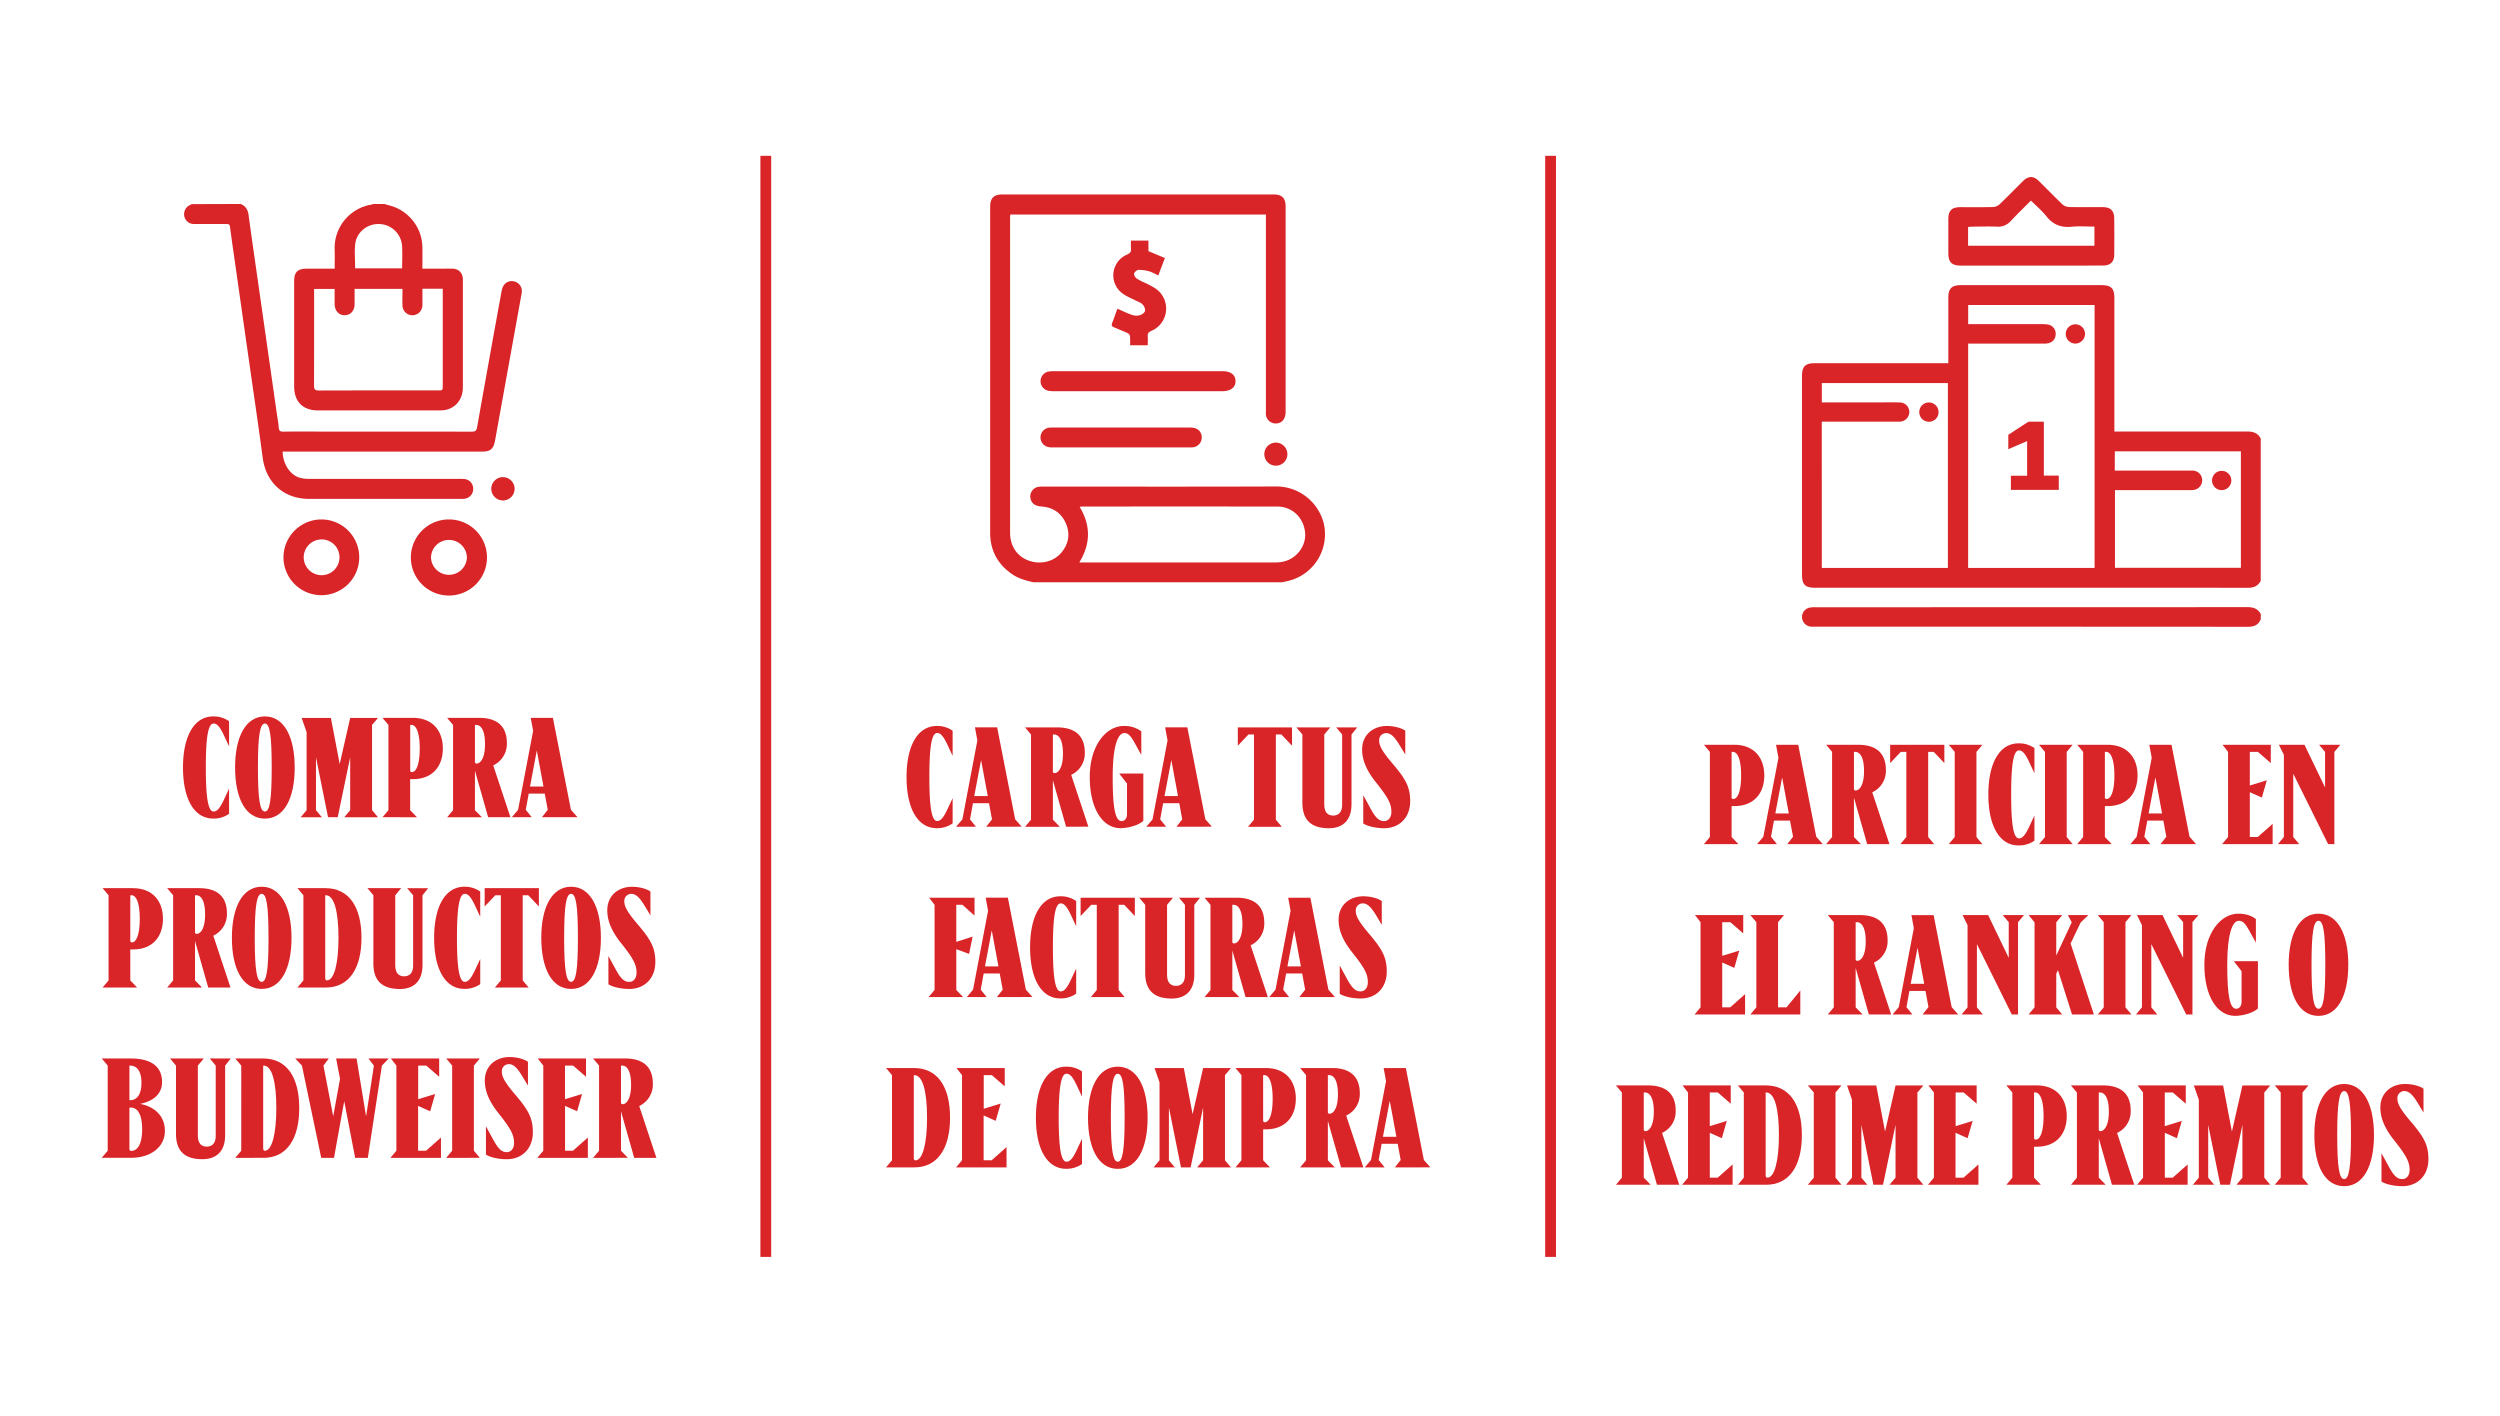 <svg id="Capa_1" data-name="Capa 1" xmlns="http://www.w3.org/2000/svg" viewBox="0 0 1576.8 892.81"><defs><style>.cls-1{fill:#d92428;}</style></defs><path class="cls-1" d="M115.42,484.09c0-20.14,7.25-32.23,19.07-32.23a16.67,16.67,0,0,1,10,3.05v15.84l-3.31-7.07c-2.6-5.55-4.39-7.34-6.45-7.34-3.4,0-4.92,8.32-4.92,27.75s1.52,27.75,4.92,27.75c2.06,0,3.85-1.79,6.45-7.34l3.31-7.07v15.85a16.67,16.67,0,0,1-10,3C122.67,516.32,115.42,504.23,115.42,484.09Z"/><path class="cls-1" d="M148.27,484.09c0-19.52,6.8-32.23,18.8-32.23s18.8,12.71,18.8,32.23-6.71,32.23-18.8,32.23S148.27,503.61,148.27,484.09Zm23.1,0c0-20.68-1.26-27.75-4.3-27.75s-4.39,7.07-4.39,27.75,1.35,27.75,4.39,27.75S171.37,504.77,171.37,484.09Z"/><path class="cls-1" d="M234.66,457.23V511l3.76,4.47H217.11l3.76-4.47V477.64L213,515.42H206.9l-7.61-37.78V511l3.76,4.47H189.63l3.76-4.47V461.8l-3.14-9h18.44l5.56,29.09,6.62-29.09h17.55Z"/><path class="cls-1" d="M241.28,515.42,245,511V457.23l-3.76-4.47h19.07c12.62,0,19,8.23,19,19.33s-6.36,19.34-19,19.34h-1.62V511l4.3,4.47Zm17.45-29.63a1,1,0,0,0,1.08,1.17c2.68,0,4.92-4.75,4.92-14.87s-2.24-14.86-5.19-14.86h-.81Z"/><path class="cls-1" d="M307.88,515.42l-8.33-29.36V511l4.39,4.47H282l3.76-4.47V457.23L282,452.76h20.14c11.91,0,17.55,5.73,17.55,15.93a15,15,0,0,1-8.6,14.06l10.83,32.67Zm-8.33-58.19v23.19a1,1,0,0,0,1.17,1.16c1.88,0,5.19-2.68,5.19-12.17,0-10.12-3.31-12.18-5.55-12.18Z"/><path class="cls-1" d="M341.81,515.42l3.67-4.65-1.88-10.21H333.48l-1.88,10.21,3.76,4.65H322.83l3.94-4.65L336.26,461l-1.53-8.23h14l11.37,58,4.12,4.65Zm-7.52-19.33h8.5l-4.21-22.74Z"/><path class="cls-1" d="M64.71,622.85l3.76-4.48V564.65l-3.76-4.47H83.78c12.62,0,19,8.23,19,19.34s-6.36,19.33-19,19.33H82.17v19.52l4.29,4.48Zm17.46-29.64c0,.81.44,1.17,1.07,1.17,2.68,0,4.92-4.75,4.92-14.86S85.92,564.65,83,564.65h-.8Z"/><path class="cls-1" d="M131.31,622.85,123,593.48v24.89l4.39,4.48H105.44l3.76-4.48V564.65l-3.76-4.47h20.14c11.91,0,17.55,5.73,17.55,15.93a15,15,0,0,1-8.6,14.06l10.84,32.68ZM123,564.65v23.19a1,1,0,0,0,1.17,1.17c1.88,0,5.19-2.69,5.19-12.18,0-10.12-3.31-12.18-5.55-12.18Z"/><path class="cls-1" d="M146.26,591.51c0-19.52,6.8-32.23,18.8-32.23s18.8,12.71,18.8,32.23-6.72,32.23-18.8,32.23S146.26,611,146.26,591.51Zm23.09,0c0-20.68-1.25-27.75-4.29-27.75s-4.39,7.07-4.39,27.75,1.34,27.76,4.39,27.76S169.35,612.19,169.35,591.51Z"/><path class="cls-1" d="M187.61,622.85l3.76-4.48V564.65l-3.76-4.47h17.64c14.86,0,22.74,11.81,22.74,31.33s-8,31.34-22.47,31.34Zm25.88-31.34c0-16.2-2.6-26.86-8-26.86h-.36V617c0,.8.36,1.34,1.07,1.34C210.71,618.37,213.49,607.81,213.49,591.51Z"/><path class="cls-1" d="M235.5,607.72V564.65l-3.76-4.47h21.31l-3.76,4.47v44.14c0,4.75,2.06,7,5.64,7,3.76,0,5.64-2.68,5.64-6.62v-44.5l-3.76-4.47h13.25l-3.58,4.47v44c0,10.57-5.91,15.13-14.32,15.13C241.15,623.74,235.5,618.73,235.5,607.72Z"/><path class="cls-1" d="M273.82,591.51c0-20.14,7.25-32.23,19.07-32.23a16.67,16.67,0,0,1,10,3.05v15.84l-3.31-7.07c-2.6-5.55-4.39-7.34-6.45-7.34-3.4,0-4.92,8.33-4.92,27.75s1.52,27.76,4.92,27.76c2.06,0,3.85-1.8,6.45-7.35l3.31-7.07V620.7a16.67,16.67,0,0,1-10,3C281.07,623.74,273.82,611.66,273.82,591.51Z"/><path class="cls-1" d="M333.17,564.65h-3.49v53.72l3.76,4.48H312.13l3.76-4.48V564.65H312.4l-6.72,7.08V560.18h34.2v11.55Z"/><path class="cls-1" d="M341.4,591.51c0-19.52,6.81-32.23,18.8-32.23S379,572,379,591.51s-6.71,32.23-18.8,32.23S341.4,611,341.4,591.51Zm23.1,0c0-20.68-1.25-27.75-4.3-27.75s-4.38,7.07-4.38,27.75,1.34,27.76,4.38,27.76S364.5,612.19,364.5,591.51Z"/><path class="cls-1" d="M383.74,620.79V603l4.75,8.69c2.68,4.83,4.83,7.61,8.32,7.61,2.87,0,4.66-2.33,4.66-5.82,0-4.93-1.88-8.78-9.58-18.45-6.54-8.14-8.86-14.68-8.86-20.86,0-9.49,7.16-14.86,15.57-14.86,4.12,0,9,1.08,11.64,3v15l-3.58-5.91c-3.22-5.37-5.64-7.61-8.41-7.61a4.38,4.38,0,0,0-4.48,4.48c0,3.4,1.43,6.53,9,15.39,8.06,9.49,10.57,14.6,10.57,23.1,0,10.21-6.72,17-16.48,17C391.8,623.74,386.43,622.58,383.74,620.79Z"/><path class="cls-1" d="M64.17,730.27l3.76-4.48V672.08l-3.76-4.48H82.52c13.07,0,19.7,5.28,19.7,14.86,0,8.33-6.72,12.36-13.79,13.79,7.07,1.25,15.58,6.18,15.58,17,0,10.47-9.31,17-21.13,17Zm17.46-36.35h.53c4,0,7.08-3.31,7.08-10.92s-3-10.92-7.08-10.92h-.53Zm8.05,18.26c0-9.31-2.86-13.61-7.16-13.61h-.89v26.24c0,.71.27,1.07,1.16,1.07C86.82,725.88,89.68,721.49,89.68,712.18Z"/><path class="cls-1" d="M111,715.14V672.08l-3.76-4.48h21.3l-3.76,4.48v44.13c0,4.75,2.06,7,5.64,7,3.76,0,5.64-2.68,5.64-6.62V672.08l-3.76-4.48h13.25L142,672.08V716c0,10.57-5.91,15.13-14.32,15.13C116.63,731.16,111,726.15,111,715.14Z"/><path class="cls-1" d="M148.4,730.27l3.76-4.48V672.08l-3.76-4.48H166c14.86,0,22.74,11.82,22.74,31.33s-8,31.34-22.47,31.34Zm25.88-31.34c0-16.2-2.6-26.85-8-26.85H166v52.37c0,.8.36,1.34,1.07,1.34C171.5,725.79,174.28,715.23,174.28,698.93Z"/><path class="cls-1" d="M232.38,667.6h12.8l-4.3,4.48L232,730.27h-8l-6.89-35.72-6.45,35.72h-8.06l-12.17-58.19-4.21-4.48H207.4l-3.4,4.48,6.17,32,4.3-23.64L212,667.6h12.9l6,36.53,4.93-32Z"/><path class="cls-1" d="M268.72,725.79l9.4-8.33v12.81H246.25l3.76-4.48V672.08l-3.49-4.48H277v11.55l-8.14-7.07h-5.1v21.21L274.45,690l-3.14,10.92-7.6-3.4v28.29Z"/><path class="cls-1" d="M281.43,730.27l3.76-4.48V672.08l-3.76-4.48h21.21l-3.76,4.48v53.71l3.76,4.48Z"/><path class="cls-1" d="M306.49,728.21V710.39l4.75,8.69c2.68,4.83,4.83,7.61,8.32,7.61,2.87,0,4.66-2.33,4.66-5.82,0-4.93-1.88-8.78-9.58-18.44-6.54-8.15-8.86-14.69-8.86-20.86,0-9.49,7.16-14.87,15.57-14.87,4.12,0,8.95,1.08,11.64,3v15l-3.58-5.91c-3.22-5.37-5.64-7.61-8.42-7.61a4.38,4.38,0,0,0-4.47,4.48c0,3.4,1.43,6.53,9,15.4,8.06,9.48,10.56,14.59,10.56,23.09,0,10.21-6.71,17-16.47,17C314.55,731.16,309.18,730,306.49,728.21Z"/><path class="cls-1" d="M361.37,725.79l9.4-8.33v12.81H338.9l3.76-4.48V672.08l-3.5-4.48H369.6v11.55l-8.14-7.07h-5.11v21.21L367.1,690,364,700.9l-7.61-3.4v28.29Z"/><path class="cls-1" d="M400,730.27l-8.33-29.37v24.89l4.39,4.48H374.08l3.76-4.48V672.08l-3.76-4.48h20.14c11.91,0,17.55,5.73,17.55,15.94a14.94,14.94,0,0,1-8.6,14.05L414,730.27Zm-8.33-58.19v23.18a1,1,0,0,0,1.17,1.17c1.88,0,5.19-2.69,5.19-12.18,0-10.11-3.31-12.17-5.55-12.17Z"/><path class="cls-1" d="M151.78,128.66c3.14,1.26,4.57,3.57,5,7,2.91,21.14,6,42.27,9,63.39l8.94,62.67c.38,2.62.91,5.24,1.07,7.87.13,2,.81,2.71,2.92,2.67,7.22-.14,14.45-.06,21.68-.06q48.57,0,97.12.05c2.12,0,3-.42,3.4-2.73q7.53-42.53,15.29-85c.12-.63.26-1.26.4-1.88.83-3.74,3.8-5.84,7.41-5.23a6.32,6.32,0,0,1,5,7.57c-1.92,10.82-3.9,21.63-5.86,32.45q-5.43,30.06-10.86,60.14c-1,5.63-2.83,7.27-8.51,7.27H178.29c.06,7.8,4.79,14.92,11.08,16.57a25.21,25.21,0,0,0,6.2.63q47,0,94,0c1,0,1.93,0,2.89.06a6.11,6.11,0,0,1,6,6,6.22,6.22,0,0,1-5.54,6.48,17.6,17.6,0,0,1-2.41.08H195c-16,0-27.23-10.18-29.33-26.06-2.6-19.72-5.54-39.4-8.35-59.1s-5.64-39.56-8.45-59.34c-1.29-9-2.62-18.1-3.82-27.17-.21-1.59-1-1.72-2.24-1.71-6.83,0-13.65.05-20.48,0a6.13,6.13,0,0,1-6.09-4.87,6.36,6.36,0,0,1,3.4-7l1.25-.66Z"/><path class="cls-1" d="M242.41,128.66c1,.28,2,.6,2.93.85a27.67,27.67,0,0,1,21.08,26.65c.07,4.32,0,8.65,0,13.3h9.28c3.21,0,6.43-.06,9.64,0,4,.12,6.36,2.5,6.6,6.49,0,.4,0,.8,0,1.2q0,33.48,0,67c0,7.38-4.08,12.84-10.73,14.36a19.92,19.92,0,0,1-4.3.34q-38.19,0-76.38,0c-9.55,0-15-5.55-15-15.15q0-33.12,0-66.24c0-5.83,2.14-8,8-8s11.52,0,17.56,0c0-4.09.11-7.92,0-11.75A27.68,27.68,0,0,1,234.57,129c.21,0,.4-.23.61-.35Zm-18.76,53.53c0,3.32,0,6.43,0,9.55,0,4.22-2.52,7-6.22,7.08s-6.35-2.86-6.38-7.18c0-3.11,0-6.21,0-9.39H198.12v2.48c0,19.5,0,39-.05,58.51,0,2.53.85,3.06,3.2,3.06,24.89-.08,49.78-.05,74.67-.05,3.31,0,3.32,0,3.32-3.3V182.11H266.44c0,3.54,0,6.74,0,9.94s-1.66,5.51-4.21,6.4a6.21,6.21,0,0,1-8.36-5.69c-.19-3.49,0-7,0-10.57Zm.31-12.95h29.67c0-4.93.26-9.67-.06-14.37A14.78,14.78,0,0,0,239.2,141.3c-7.3-.33-14.2,5-15.12,12.38C223.46,158.72,224,163.9,224,169.24Z"/><path class="cls-1" d="M202.9,327.62a23.89,23.89,0,1,1-24.1,23.72A24,24,0,0,1,202.9,327.62Zm-.14,12.61a11.28,11.28,0,1,0,11.36,11.26A11.24,11.24,0,0,0,202.76,340.23Z"/><path class="cls-1" d="M307.14,351.57a24,24,0,1,1-23.81-23.95A23.93,23.93,0,0,1,307.14,351.57Zm-12.64-.07a11.34,11.34,0,0,0-22.67.08,11.34,11.34,0,0,0,22.67-.08Z"/><path class="cls-1" d="M309.87,308.35a7.35,7.35,0,1,1,7.4,7.3A7.4,7.4,0,0,1,309.87,308.35Z"/><path class="cls-1" d="M651.79,367.25c-4.65-1.07-9.25-2.28-13.27-5-9.23-6.3-14-15-14-26.2q0-75.86,0-151.69v-54c0-5.4,2.3-7.72,7.67-7.72h171c5.42,0,7.68,2.26,7.68,7.67q0,64.62,0,129.23c0,4.7-2.25,7.46-6.08,7.55a6.19,6.19,0,0,1-6.36-5.57c-.09-.95,0-1.91,0-2.87V135.29H637.22c-.05.79-.14,1.48-.14,2.18q0,99.25,0,198.5c0,8.42,4.42,15,11.77,17.62,7.56,2.74,16,.67,20.82-5.34,4.43-5.48,5.41-11.67,2.6-18.14s-8.06-10.09-15.2-10.63c-3.83-.28-6-1.56-6.93-4.4a6.15,6.15,0,0,1,5.13-8.08,20.87,20.87,0,0,1,2.62-.1c48.81,0,97.62.12,146.43-.08a30.88,30.88,0,0,1,30.57,23.23,30.27,30.27,0,0,1-24.32,36.75,15.07,15.07,0,0,0-1.59.45Zm29-12.51H683q60.79,0,121.59,0a22,22,0,0,0,5.42-.66c8.38-2.15,14.13-10.41,13.1-18.65-1.15-9.32-8.28-15.92-17.55-15.94q-61.51-.07-123,0a14,14,0,0,0-1.62.19C688,331.33,688,342.81,680.74,354.74Z"/><path class="cls-1" d="M718,234.11h53c5.21,0,8.19,2.23,8.27,6.19s-3,6.43-8.29,6.43q-53.28,0-106.54,0a15.55,15.55,0,0,1-3.55-.34,6.18,6.18,0,0,1,.24-12,16.78,16.78,0,0,1,3.32-.26Z"/><path class="cls-1" d="M704.75,194.72c3.26,1.4,6.32,2.92,9.52,4a8.43,8.43,0,0,0,4.9,0c1.26-.39,2.89-1.66,3.08-2.77a5.49,5.49,0,0,0-1.66-4c-1.11-1.13-2.84-1.67-4.32-2.43-2.53-1.32-5.26-2.35-7.59-3.95a14.19,14.19,0,0,1,2.2-25c1.91-.87,2.7-1.79,2.46-3.85a42.56,42.56,0,0,1,0-4.95h11v6.64l10.38,4.33c-1.49,3.91-2.81,7.39-4.18,11a36,36,0,0,0-5.42-2.53,24,24,0,0,0-7-1,3.78,3.78,0,0,0-2.82,2.28c-.21.93.74,2.55,1.66,3.21a41.25,41.25,0,0,0,5.5,2.82,52.47,52.47,0,0,1,6.26,3.41,15.26,15.26,0,0,1-2.59,26.78c-1.75.78-2.41,1.64-2.24,3.5s0,3.62,0,5.57H712.78a57.32,57.32,0,0,0-.08-5.87,2.77,2.77,0,0,0-1.49-1.81c-2.94-1.36-6-2.53-8.93-3.82-1.13-.5-1.31-1.3-.83-2.52C702.67,200.66,703.74,197.51,704.75,194.72Z"/><path class="cls-1" d="M707.22,269.67q21.84,0,43.67,0c4.21,0,6.87,2.26,7.05,5.83a6.19,6.19,0,0,1-5.29,6.59,8.4,8.4,0,0,1-1.42.09q-44,0-88.06,0a8.54,8.54,0,0,1-2.79-.45,6.19,6.19,0,0,1,1.5-12,27.32,27.32,0,0,1,2.86-.08Z"/><path class="cls-1" d="M804.82,293.71a7.27,7.27,0,1,1,7.15-7.38A7.2,7.2,0,0,1,804.82,293.71Z"/><path class="cls-1" d="M571.78,490.12c0-20.15,7.25-32.23,19.06-32.23a16.68,16.68,0,0,1,10,3v15.85l-3.31-7.08c-2.6-5.55-4.39-7.34-6.45-7.34-3.4,0-4.92,8.33-4.92,27.76s1.52,27.75,4.92,27.75c2.06,0,3.85-1.79,6.45-7.34l3.31-7.07V519.3a16.68,16.68,0,0,1-10,3.05C579,522.35,571.78,510.26,571.78,490.12Z"/><path class="cls-1" d="M622,521.45l3.67-4.65-1.88-10.21H613.67l-1.88,10.21,3.76,4.65H603L607,516.8,616.45,467l-1.53-8.24h14l11.37,58,4.12,4.65Zm-7.52-19.34H623l-4.21-22.74Z"/><path class="cls-1" d="M672.4,521.45l-8.33-29.36V517l4.39,4.48H646.52l3.76-4.48V463.26l-3.76-4.48h20.15c11.9,0,17.54,5.73,17.54,15.94a14.92,14.92,0,0,1-8.59,14l10.83,32.68Zm-8.33-58.19v23.19a1,1,0,0,0,1.16,1.16c1.88,0,5.2-2.69,5.2-12.18,0-10.11-3.32-12.17-5.55-12.17Z"/><path class="cls-1" d="M687.34,490.12c0-20.15,10.48-32.23,21.4-32.23a17.46,17.46,0,0,1,11.1,3.4v14.86l-4-7.25c-2.59-4.66-4.12-6.54-6.71-6.54-4.12,0-7.34,8.33-7.34,27.76s1.61,27.75,5.64,27.75c1.88,0,3.4-1.52,3.4-4.48V494.15l-4.92-6.27h15.21v29.81c-3.13,3-9.93,4.66-14.41,4.66C695.58,522.35,687.34,510.26,687.34,490.12Z"/><path class="cls-1" d="M742,521.45l3.67-4.65-1.88-10.21H733.62l-1.88,10.21,3.76,4.65H723l3.94-4.65L736.4,467l-1.52-8.24h14l11.37,58,4.12,4.65Zm-7.52-19.34h8.5l-4.2-22.74Z"/><path class="cls-1" d="M808.19,463.26H804.7V517l3.76,4.48H787.15l3.76-4.48V463.26h-3.49l-6.71,7.07V458.78h34.2v11.55Z"/><path class="cls-1" d="M821.44,506.32V463.26l-3.76-4.48H839l-3.76,4.48V507.4c0,4.74,2,7,5.64,7,3.76,0,5.64-2.69,5.64-6.63V463.26l-3.76-4.48H856l-3.58,4.48v44c0,10.56-5.9,15.13-14.32,15.13C827.08,522.35,821.44,517.33,821.44,506.32Z"/><path class="cls-1" d="M859.84,519.39V501.58l4.75,8.68c2.68,4.83,4.83,7.61,8.32,7.61,2.87,0,4.66-2.33,4.66-5.82,0-4.92-1.88-8.77-9.58-18.44-6.54-8.15-8.87-14.68-8.87-20.86,0-9.49,7.17-14.86,15.58-14.86,4.12,0,8.95,1.07,11.64,2.95v15L882.76,470c-3.22-5.37-5.64-7.61-8.42-7.61a4.38,4.38,0,0,0-4.47,4.48c0,3.4,1.43,6.54,9,15.4,8.06,9.49,10.56,14.59,10.56,23.1,0,10.2-6.71,17-16.47,17C867.9,522.35,862.53,521.18,859.84,519.39Z"/><path class="cls-1" d="M607,570.68h-3.85v23.37l10.3-3.32-2.24,10.93-8.06-3V624.4l4.3,4.47H585.69l3.76-4.47V570.68L586,566.2h28.65v11.29Z"/><path class="cls-1" d="M628.75,628.87l3.68-4.65L630.55,614H620.43l-1.88,10.21,3.76,4.65H609.78l3.94-4.65,9.48-49.78-1.52-8.24h14l11.37,58,4.12,4.65Zm-7.51-19.34h8.5l-4.21-22.74Z"/><path class="cls-1" d="M649.7,597.54c0-20.15,7.25-32.23,19.07-32.23a16.7,16.7,0,0,1,10,3V584.2l-3.32-7.07c-2.59-5.55-4.38-7.34-6.44-7.34-3.4,0-4.92,8.32-4.92,27.75s1.52,27.75,4.92,27.75c2.06,0,3.85-1.79,6.44-7.34l3.32-7.07v15.84a16.7,16.7,0,0,1-10,3C657,629.77,649.7,617.68,649.7,597.54Z"/><path class="cls-1" d="M709.05,570.68h-3.49V624.4l3.76,4.47H688l3.77-4.47V570.68h-3.5l-6.71,7.07V566.2h34.2v11.55Z"/><path class="cls-1" d="M722.3,613.74V570.68l-3.76-4.48h21.31l-3.76,4.48v44.14c0,4.74,2.06,7,5.64,7,3.76,0,5.64-2.69,5.64-6.63V570.68l-3.76-4.48h13.25l-3.59,4.48v44c0,10.56-5.9,15.13-14.32,15.13C727.94,629.77,722.3,624.75,722.3,613.74Z"/><path class="cls-1" d="M785.59,628.87l-8.33-29.36V624.4l4.39,4.47H759.72l3.76-4.47V570.68l-3.76-4.48h20.14c11.91,0,17.55,5.73,17.55,15.94a15,15,0,0,1-8.6,14.06l10.83,32.67Zm-8.33-58.19v23.19a1,1,0,0,0,1.17,1.16c1.88,0,5.19-2.69,5.19-12.17,0-10.12-3.31-12.18-5.55-12.18Z"/><path class="cls-1" d="M819.52,628.87l3.67-4.65L821.31,614H811.19l-1.88,10.21,3.76,4.65H800.54l3.94-4.65L814,574.44l-1.53-8.24h14l11.37,58,4.12,4.65ZM812,609.53h8.5l-4.21-22.74Z"/><path class="cls-1" d="M845,626.81V609l4.74,8.68c2.69,4.84,4.84,7.61,8.33,7.61,2.86,0,4.65-2.33,4.65-5.82,0-4.92-1.88-8.77-9.58-18.44-6.53-8.15-8.86-14.68-8.86-20.86,0-9.49,7.16-14.86,15.58-14.86,4.12,0,9,1.07,11.64,3v15L868,577.39c-3.23-5.37-5.64-7.6-8.42-7.6a4.38,4.38,0,0,0-4.48,4.47c0,3.4,1.44,6.54,9,15.4,8,9.49,10.56,14.59,10.56,23.1,0,10.2-6.71,17-16.47,17C853.08,629.77,847.71,628.6,845,626.81Z"/><path class="cls-1" d="M558.84,736.29l3.76-4.47V678.1l-3.76-4.47h17.64c14.86,0,22.74,11.81,22.74,31.33s-8,31.33-22.47,31.33ZM584.71,705c0-16.2-2.59-26.86-8-26.86h-.36v52.37c0,.81.36,1.35,1.07,1.35C581.94,731.82,584.71,721.25,584.71,705Z"/><path class="cls-1" d="M625.45,731.82l9.4-8.33v12.8H603l3.76-4.47V678.1l-3.49-4.47h30.44v11.55l-8.15-7.08h-5.1v21.22L631.17,696,628,706.93l-7.61-3.4v28.29Z"/><path class="cls-1" d="M653.37,705c0-20.14,7.25-32.23,19.07-32.23a16.7,16.7,0,0,1,10,3v15.85l-3.32-7.07c-2.59-5.55-4.38-7.34-6.44-7.34-3.4,0-4.93,8.32-4.93,27.75s1.53,27.75,4.93,27.75c2.06,0,3.85-1.79,6.44-7.34l3.32-7.07v15.84a16.7,16.7,0,0,1-10,3.05C660.62,737.19,653.37,725.1,653.37,705Z"/><path class="cls-1" d="M686.22,705c0-19.52,6.81-32.23,18.8-32.23s18.8,12.71,18.8,32.23-6.71,32.23-18.8,32.23S686.22,724.48,686.22,705Zm23.1,0c0-20.68-1.25-27.75-4.3-27.75s-4.38,7.07-4.38,27.75S702,732.71,705,732.71,709.32,725.64,709.32,705Z"/><path class="cls-1" d="M772.61,678.1v53.72l3.76,4.47H755.06l3.76-4.47V698.51l-7.88,37.78h-6.08l-7.61-37.78v33.31l3.76,4.47H727.58l3.76-4.47V682.67l-3.14-9h18.45l5.55,29.09,6.62-29.09h17.55Z"/><path class="cls-1" d="M779.23,736.29l3.76-4.47V678.1l-3.76-4.47H798.3c12.62,0,19,8.23,19,19.33s-6.36,19.34-19,19.34h-1.61v19.52l4.3,4.47Zm17.46-29.63a1,1,0,0,0,1.07,1.17c2.69,0,4.93-4.75,4.93-14.87s-2.24-14.86-5.2-14.86h-.8Z"/><path class="cls-1" d="M845.83,736.29l-8.32-29.36v24.89l4.38,4.47H820l3.76-4.47V678.1L820,673.63H840.1c11.91,0,17.55,5.73,17.55,15.93a14.94,14.94,0,0,1-8.59,14.06l10.83,32.67Zm-8.32-58.19v23.19a1,1,0,0,0,1.16,1.16c1.88,0,5.19-2.68,5.19-12.17,0-10.12-3.31-12.18-5.55-12.18Z"/><path class="cls-1" d="M879.76,736.29l3.67-4.65-1.88-10.21H871.43l-1.88,10.21,3.76,4.65H860.78l3.94-4.65,9.49-49.78-1.52-8.23h14l11.37,58,4.12,4.65ZM872.24,717h8.5l-4.2-22.74Z"/><path class="cls-1" d="M1074.7,532.41l3.76-4.48V474.22l-3.76-4.48h19.07c12.62,0,19,8.24,19,19.34s-6.36,19.34-19,19.34h-1.61v19.51l4.3,4.48Zm17.46-29.63a1,1,0,0,0,1.07,1.16c2.69,0,4.93-4.74,4.93-14.86s-2.24-14.86-5.2-14.86h-.8Z"/><path class="cls-1" d="M1127.25,532.41l3.67-4.65L1129,517.55h-10.12L1117,527.76l3.76,4.65h-12.53l3.94-4.65L1121.7,478l-1.52-8.24h14l11.37,58,4.12,4.65Zm-7.52-19.34h8.5l-4.2-22.74Z"/><path class="cls-1" d="M1177.65,532.41l-8.33-29.36v24.88l4.39,4.48h-21.93l3.76-4.48V474.22l-3.76-4.48h20.14c11.91,0,17.55,5.73,17.55,15.94a14.93,14.93,0,0,1-8.6,14.05l10.83,32.68Zm-8.33-58.19v23.19a1,1,0,0,0,1.17,1.16c1.88,0,5.19-2.69,5.19-12.18,0-10.11-3.31-12.17-5.55-12.17Z"/><path class="cls-1" d="M1219.63,474.22h-3.49v53.71l3.76,4.48h-21.31l3.77-4.48V474.22h-3.5l-6.71,7.07V469.74h34.2v11.55Z"/><path class="cls-1" d="M1229.12,532.41l3.76-4.48V474.22l-3.76-4.48h21.22l-3.76,4.48v53.71l3.76,4.48Z"/><path class="cls-1" d="M1254.09,501.08c0-20.15,7.26-32.23,19.07-32.23a16.68,16.68,0,0,1,10,3v15.85l-3.31-7.07c-2.6-5.55-4.39-7.34-6.45-7.34-3.4,0-4.92,8.32-4.92,27.75s1.52,27.75,4.92,27.75c2.06,0,3.85-1.79,6.45-7.34l3.31-7.07v15.84a16.68,16.68,0,0,1-10,3C1261.35,533.31,1254.09,521.22,1254.09,501.08Z"/><path class="cls-1" d="M1286.05,532.41l3.76-4.48V474.22l-3.76-4.48h21.22l-3.76,4.48v53.71l3.76,4.48Z"/><path class="cls-1" d="M1310.13,532.41l3.76-4.48V474.22l-3.76-4.48h19.07c12.62,0,19,8.24,19,19.34s-6.36,19.34-19,19.34h-1.61v19.51l4.3,4.48Zm17.46-29.63a1,1,0,0,0,1.07,1.16c2.69,0,4.93-4.74,4.93-14.86s-2.24-14.86-5.2-14.86h-.8Z"/><path class="cls-1" d="M1362.68,532.41l3.67-4.65-1.88-10.21h-10.12l-1.88,10.21,3.76,4.65H1343.7l3.94-4.65,9.49-49.78-1.52-8.24h14l11.37,58,4.12,4.65Zm-7.52-19.34h8.5l-4.2-22.74Z"/><path class="cls-1" d="M1424,527.93l9.4-8.32v12.8h-31.87l3.76-4.48V474.22l-3.49-4.48h30.44v11.55l-8.15-7.07H1419v21.22l10.74-3.32-3.14,10.93-7.6-3.4v28.28Z"/><path class="cls-1" d="M1462.67,469.74h13.43l-3.76,4.48v58.19h-3.94l-22-44.4v39.92l3.76,4.48h-13.43l3.76-4.48V476.1l-3.14-6.36h16.12l13,26.95V474.22Z"/><path class="cls-1" d="M1091.27,635.36l9.4-8.33v12.8H1068.8l3.76-4.47V581.64l-3.5-4.48h30.44v11.55l-8.14-7.07h-5.11v21.22l10.75-3.31-3.14,10.92-7.61-3.4v28.29Z"/><path class="cls-1" d="M1126.8,635.36l8.69-10.66v15.13H1104l3.76-4.47V581.64l-3.76-4.48h21.21l-3.76,4.48v53.72Z"/><path class="cls-1" d="M1178.72,639.83l-8.32-29.36v24.89l4.38,4.47h-21.93l3.76-4.47V581.64l-3.76-4.48H1173c11.91,0,17.55,5.73,17.55,15.94a14.94,14.94,0,0,1-8.6,14.06l10.84,32.67Zm-8.32-58.19v23.19a1,1,0,0,0,1.16,1.16c1.88,0,5.19-2.68,5.19-12.17,0-10.12-3.31-12.18-5.55-12.18Z"/><path class="cls-1" d="M1212.65,639.83l3.67-4.65L1214.44,625h-10.12l-1.88,10.21,3.76,4.65h-12.53l3.94-4.65,9.49-49.78-1.52-8.24h14l11.37,58,4.12,4.65Zm-7.52-19.34h8.5l-4.2-22.73Z"/><path class="cls-1" d="M1263.14,577.16h13.43l-3.76,4.48v58.19h-3.94l-22-44.4v39.93l3.77,4.47h-13.43l3.76-4.47V583.52l-3.14-6.36h16.12l13,27V581.64Z"/><path class="cls-1" d="M1298,611.9l-1.08,2.24v21.22l3.76,4.47h-21.21l3.76-4.47V581.73l-3.76-4.57h21.21l-3.76,4.57v20.95l9.76-20.95-2.41-4.57h12.89l-4.84,4.66-6.35,13.25,14.68,44.76h-13.79Z"/><path class="cls-1" d="M1323.11,639.83l3.76-4.47V581.64l-3.76-4.48h21.22l-3.76,4.48v53.72l3.76,4.47Z"/><path class="cls-1" d="M1373.15,577.16h13.43l-3.76,4.48v58.19h-3.94l-22-44.4v39.93l3.76,4.47h-13.43l3.76-4.47V583.52l-3.13-6.36h16.11l13,27V581.64Z"/><path class="cls-1" d="M1390.34,608.5c0-20.14,10.47-32.23,21.39-32.23,4.93,0,8.42,1.34,11.1,3.4v14.86l-4-7.25c-2.6-4.65-4.12-6.53-6.72-6.53-4.12,0-7.34,8.32-7.34,27.75s1.61,27.75,5.64,27.75c1.88,0,3.4-1.52,3.4-4.47V612.53l-4.92-6.27h15.22v29.81c-3.13,3-9.94,4.66-14.42,4.66C1398.57,640.73,1390.34,628.64,1390.34,608.5Z"/><path class="cls-1" d="M1443.51,608.5c0-19.52,6.8-32.23,18.8-32.23s18.8,12.71,18.8,32.23-6.71,32.23-18.8,32.23S1443.51,628,1443.51,608.5Zm23.1,0c0-20.68-1.26-27.75-4.3-27.75s-4.39,7.07-4.39,27.75,1.35,27.75,4.39,27.75S1466.61,629.18,1466.61,608.5Z"/><path class="cls-1" d="M1045.07,747.25l-8.32-29.36v24.89l4.38,4.47H1019.2l3.76-4.47V689.06l-3.76-4.47h20.14c11.91,0,17.55,5.73,17.55,15.93a14.94,14.94,0,0,1-8.59,14.06l10.83,32.67Zm-8.32-58.19v23.19a1,1,0,0,0,1.16,1.16c1.88,0,5.19-2.68,5.19-12.17,0-10.12-3.31-12.18-5.55-12.18Z"/><path class="cls-1" d="M1083.39,742.78l9.4-8.33v12.8h-31.87l3.76-4.47V689.06l-3.49-4.47h30.43v11.55l-8.14-7.08h-5.1v21.22l10.74-3.31L1086,717.89l-7.6-3.4v28.29Z"/><path class="cls-1" d="M1096.1,747.25l3.76-4.47V689.06l-3.76-4.47h17.63c14.87,0,22.74,11.81,22.74,31.33s-8,31.33-22.47,31.33ZM1122,715.92c0-16.2-2.6-26.86-8-26.86h-.36v52.38c0,.8.36,1.34,1.08,1.34C1119.19,742.78,1122,732.21,1122,715.92Z"/><path class="cls-1" d="M1140.23,747.25l3.76-4.47V689.06l-3.76-4.47h21.22l-3.76,4.47v53.72l3.76,4.47Z"/><path class="cls-1" d="M1209.34,689.06v53.72l3.76,4.47h-21.31l3.76-4.47V709.47l-7.88,37.78h-6.08L1174,709.47v33.31l3.76,4.47h-13.43l3.76-4.47V693.63l-3.13-9h18.44l5.55,29.09,6.62-29.09h17.55Z"/><path class="cls-1" d="M1238.43,742.78l9.4-8.33v12.8H1216l3.76-4.47V689.06l-3.49-4.47h30.44v11.55l-8.15-7.08h-5.1v21.22l10.74-3.31L1241,717.89l-7.61-3.4v28.29Z"/><path class="cls-1" d="M1265.46,747.25l3.76-4.47V689.06l-3.76-4.47h19.07c12.62,0,19,8.23,19,19.33s-6.36,19.34-19,19.34h-1.61v19.52l4.3,4.47Zm17.46-29.63a1,1,0,0,0,1.07,1.17c2.69,0,4.93-4.75,4.93-14.87s-2.24-14.86-5.19-14.86h-.81Z"/><path class="cls-1" d="M1332.06,747.25l-8.32-29.36v24.89l4.38,4.47h-21.93l3.76-4.47V689.06l-3.76-4.47h20.14c11.91,0,17.55,5.73,17.55,15.93a14.94,14.94,0,0,1-8.59,14.06l10.83,32.67Zm-8.32-58.19v23.19a1,1,0,0,0,1.16,1.16c1.88,0,5.19-2.68,5.19-12.17,0-10.12-3.31-12.18-5.55-12.18Z"/><path class="cls-1" d="M1370.38,742.78l9.4-8.33v12.8h-31.87l3.76-4.47V689.06l-3.49-4.47h30.43v11.55l-8.14-7.08h-5.1v21.22l10.74-3.31L1373,717.89l-7.6-3.4v28.29Z"/><path class="cls-1" d="M1428.12,689.06v53.72l3.76,4.47h-21.31l3.76-4.47V709.47l-7.88,37.78h-6.08l-7.61-37.78v33.31l3.76,4.47h-13.43l3.76-4.47V693.63l-3.14-9h18.45l5.55,29.09,6.62-29.09h17.55Z"/><path class="cls-1" d="M1434.74,747.25l3.76-4.47V689.06l-3.76-4.47H1456l-3.76,4.47v53.72l3.76,4.47Z"/><path class="cls-1" d="M1459.71,715.92c0-19.52,6.81-32.23,18.8-32.23s18.8,12.71,18.8,32.23-6.71,32.23-18.8,32.23S1459.71,735.44,1459.71,715.92Zm23.1,0c0-20.68-1.25-27.75-4.3-27.75s-4.38,7.07-4.38,27.75,1.34,27.75,4.38,27.75S1482.81,736.6,1482.81,715.92Z"/><path class="cls-1" d="M1502.05,745.2V727.38l4.75,8.68c2.69,4.84,4.83,7.61,8.32,7.61,2.87,0,4.66-2.33,4.66-5.82,0-4.92-1.88-8.77-9.58-18.44-6.53-8.15-8.86-14.68-8.86-20.86,0-9.49,7.16-14.86,15.58-14.86,4.11,0,8.95,1.08,11.63,2.95v15.05l-3.58-5.91c-3.22-5.37-5.64-7.61-8.41-7.61a4.38,4.38,0,0,0-4.48,4.47c0,3.41,1.43,6.54,9,15.4,8.06,9.49,10.57,14.59,10.57,23.1,0,10.2-6.72,17-16.48,17C1510.11,748.15,1504.74,747,1502.05,745.2Z"/><path class="cls-1" d="M1425.89,366.38c-1.8,3.36-4.64,4.4-8.37,4.38-27.5-.09-55-.05-82.5-.05H1145.19c-6.82,0-8.64-1.85-8.64-8.75V237.37c0-6.3,2-8.29,8.23-8.29h84.07v-3.38q0-18.91,0-37.85c0-5.89,2.1-8,8-8h88.43c6.29,0,8.3,2,8.3,8.23q0,40,0,80v4.1h3.73c26.75,0,53.49,0,80.23,0,3.74,0,6.59,1,8.35,4.43Zm-184.55-8.19h79.76V192.39h-79.72v12.05h46.52a23.31,23.31,0,0,1,3.65.22,5.87,5.87,0,0,1,5,6.22c-.13,3.58-2.71,5.83-6.9,5.83q-22.45,0-44.92,0h-3.37Zm-92.29,0h79.52V241.59h-79.51v12.19h38.45c3.67,0,7.35-.08,11,.07a6,6,0,0,1,5.74,5.87,6.12,6.12,0,0,1-5.72,6.19c-.93.09-1.88.06-2.82.06h-46.68Zm184.78-61.36h18c10.27,0,20.53,0,30.79,0a6.07,6.07,0,0,1,6.35,5.88,6.23,6.23,0,0,1-5.91,6.37,23.87,23.87,0,0,1-2.54.05h-46.57v49h79.42V284.67h-79.51Z"/><path class="cls-1" d="M1425.89,390.68c-1.51,3.43-4.1,4.65-7.86,4.65q-136.85-.1-273.68-.06a19.54,19.54,0,0,1-2.54-.08,6.13,6.13,0,0,1-5.24-5.78,6,6,0,0,1,4.47-6.09A17.13,17.13,0,0,1,1145,383q136.27,0,272.55-.06c3.73,0,6.57,1,8.38,4.38Z"/><path class="cls-1" d="M1281,167.5h-44.33c-5.67,0-7.8-2.14-7.82-7.86q0-10.72,0-21.46c0-5.38,2.2-7.51,7.55-7.52,6.87,0,13.74.08,20.61-.08a6.79,6.79,0,0,0,4.12-1.68c5-4.8,9.89-9.81,14.84-14.71,3.38-3.35,6.64-3.37,10,0,5,4.89,9.8,9.9,14.84,14.7a6.7,6.7,0,0,0,4.12,1.68c7.15.17,14.31.06,21.46.09,4.77,0,7.07,2.26,7.11,7.1q.11,11.3,0,22.59c0,4.92-2.38,7.14-7.38,7.14Q1303.59,167.52,1281,167.5Zm40-12.52V142.91c-4.91,0-9.65-.38-14.29.09-6.67.68-11.8-1.26-16-6.57-2.83-3.57-6.39-6.55-9.74-9.92-4.41,4.44-8.7,8.54-12.73,12.88a10.55,10.55,0,0,1-8.75,3.57c-5.08-.2-10.17-.06-15.25,0-1,0-2,.12-2.93.19V155Z"/><path class="cls-1" d="M1278.55,278.19l-11.87,5.12v-9.05c4-2.63,7.73-5.07,11.46-7.49a3.67,3.67,0,0,1,1.7-.79c3-.08,6,0,9.26,0v34h9.42v9h-30.21v-8.91h10.24Z"/><path class="cls-1" d="M1308.81,216.7a6.08,6.08,0,1,1,6.26-5.89A6.16,6.16,0,0,1,1308.81,216.7Z"/><path class="cls-1" d="M1216.61,266a6.08,6.08,0,1,1,6.07-6.11A6,6,0,0,1,1216.61,266Z"/><path class="cls-1" d="M1407.34,303a6.08,6.08,0,1,1-12.15-.29,6.08,6.08,0,0,1,12.15.29Z"/><rect class="cls-1" x="974.58" y="98.28" width="6.8" height="694.47"/><rect class="cls-1" x="479.6" y="98.28" width="6.8" height="694.47"/></svg>